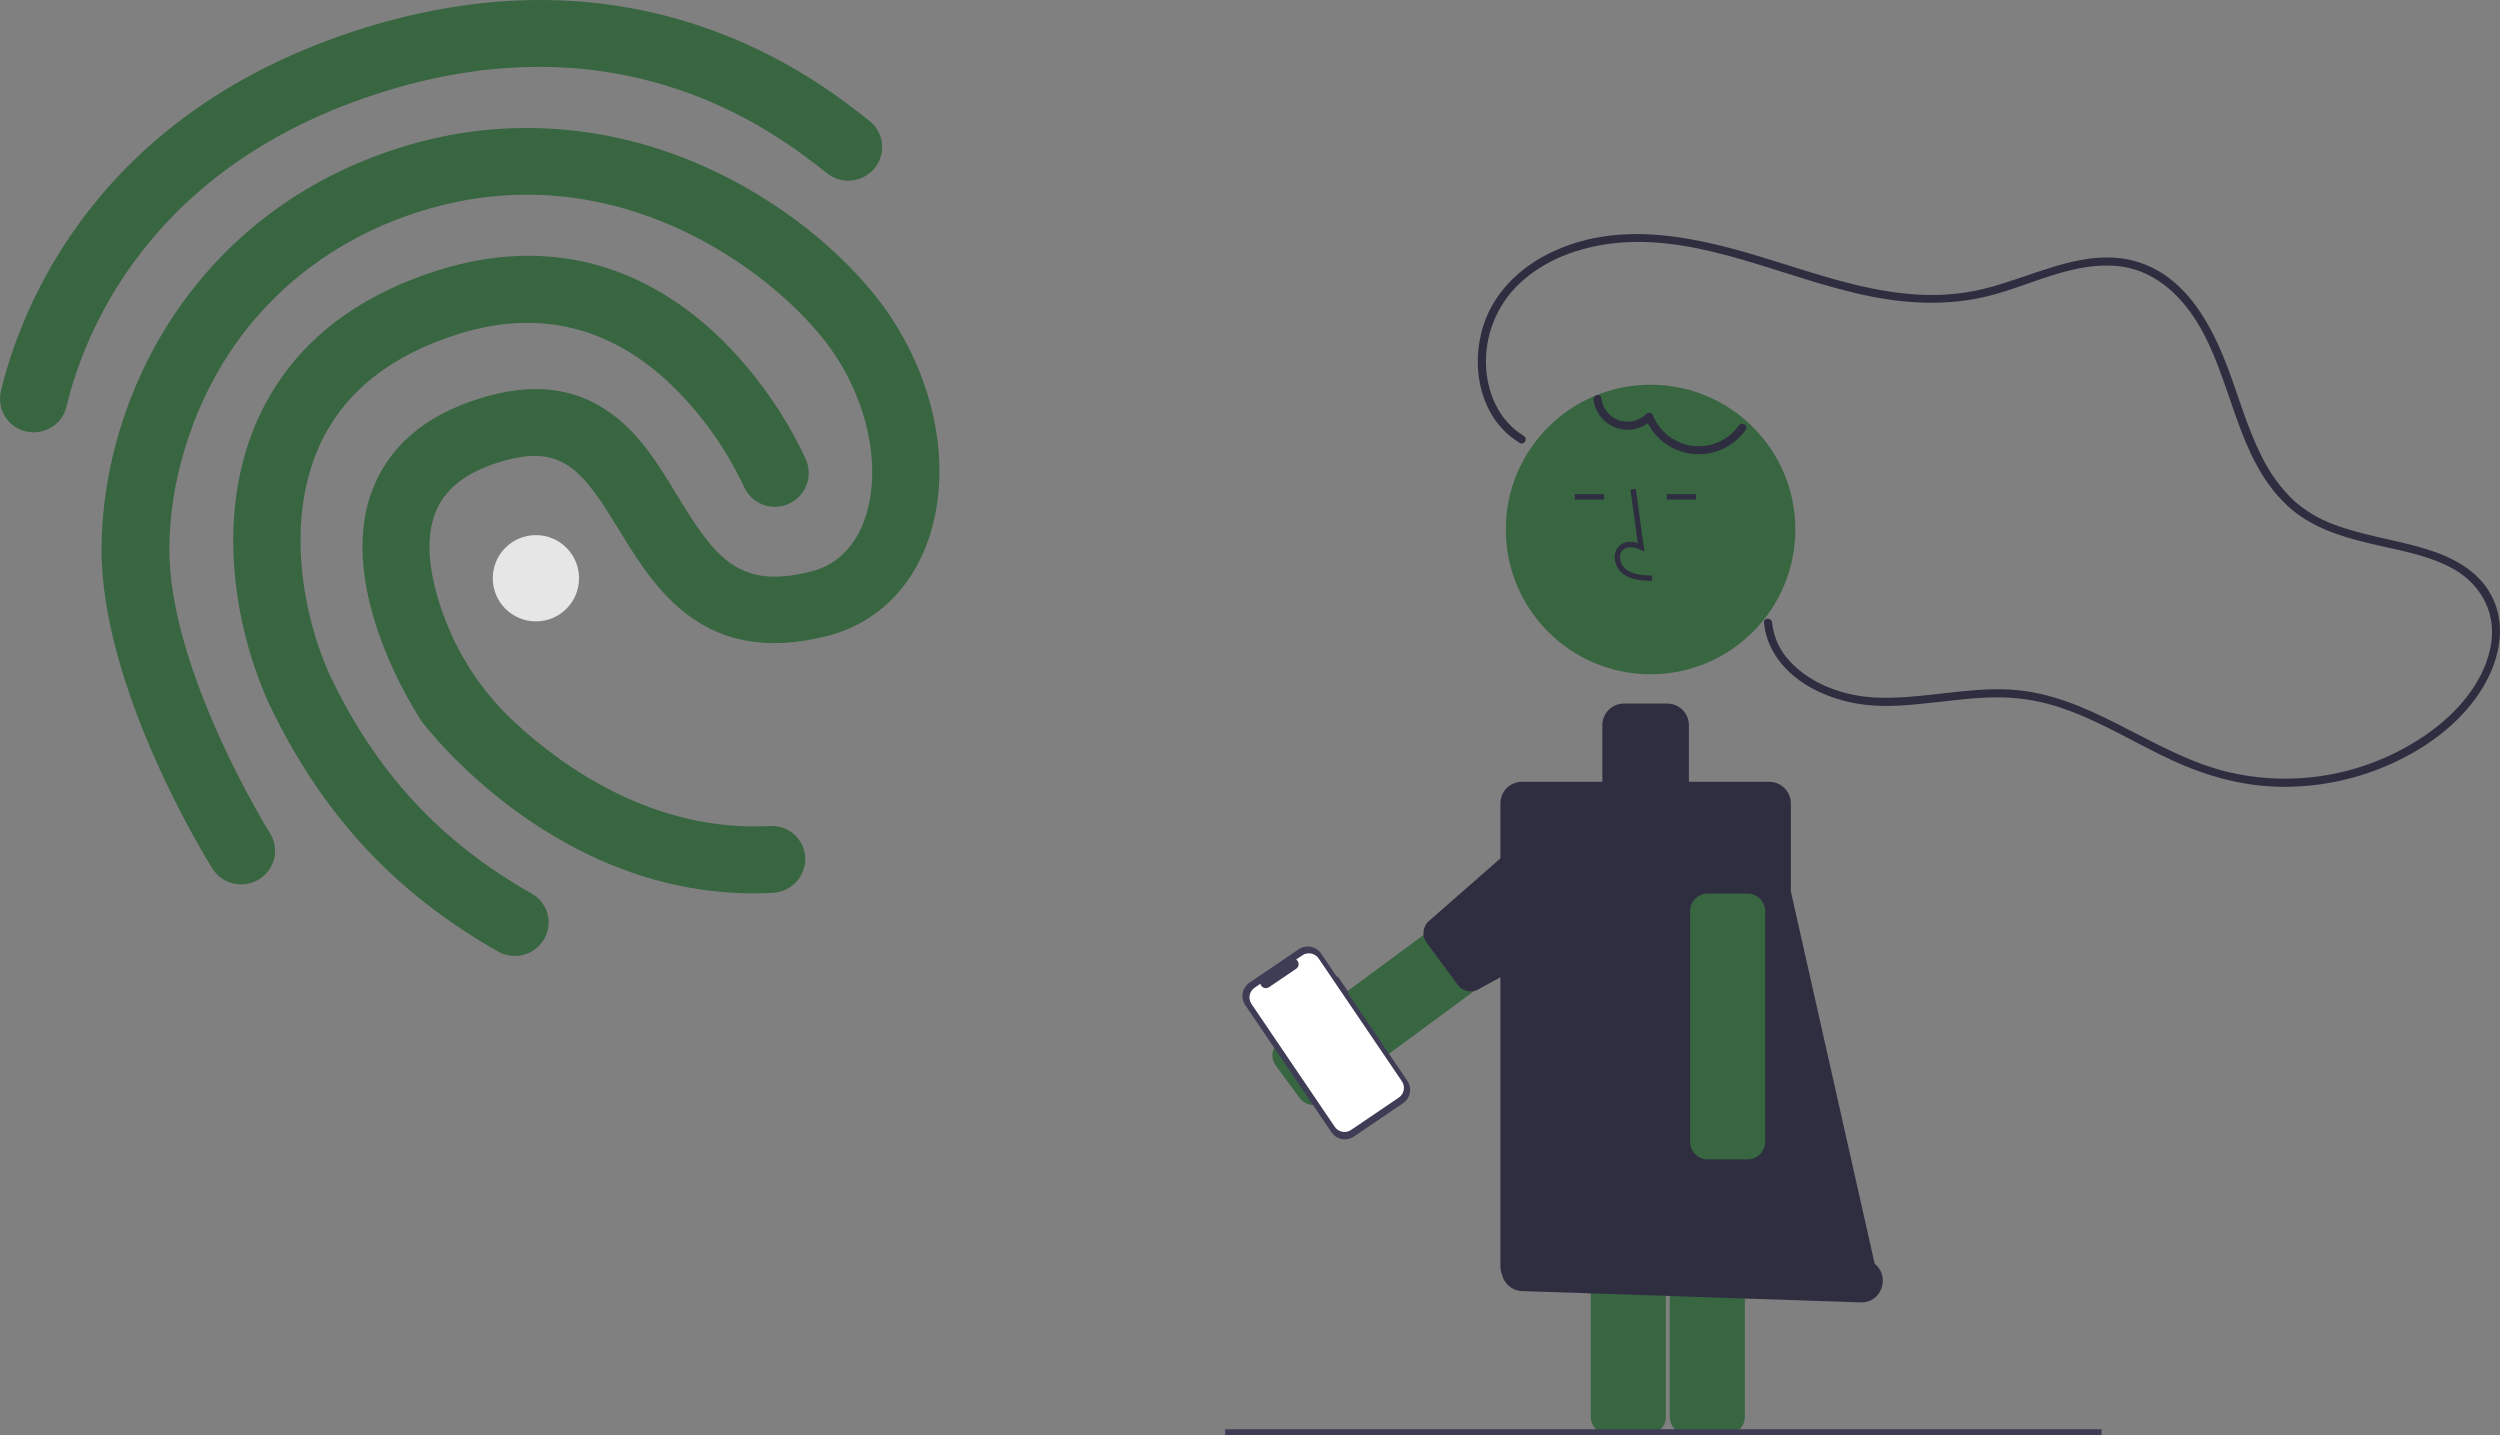 <svg width="587" height="337" viewBox="0 0 587 337" fill="none" xmlns="http://www.w3.org/2000/svg">
<rect x="0" y="0" width="587" height="337" fill="#808080" stroke="none"/>
<g clip-path="url(#clip0)">
<path d="M10.242 101.154C8.919 101.568 7.511 101.626 6.159 101.323C4.807 101.02 3.559 100.365 2.54 99.426C1.521 98.486 0.768 97.295 0.356 95.972C-0.056 94.649 -0.111 93.24 0.194 91.888C4.782 72.801 22.227 26.122 85.78 6.489C113.309 -2.015 139.709 -2.161 164.215 6.054C184.376 12.784 197.76 23.316 204.162 28.407C205.788 29.694 206.837 31.574 207.077 33.634C207.317 35.694 206.729 37.766 205.443 39.392C205.427 39.413 205.411 39.432 205.394 39.453C204.073 41.084 202.163 42.131 200.077 42.368C197.991 42.605 195.895 42.013 194.242 40.719C182.643 31.579 147.444 3.814 90.397 21.437C34.694 38.645 19.563 78.896 15.639 95.364C15.341 96.724 14.683 97.979 13.733 98.998C12.784 100.016 11.578 100.761 10.242 101.154L10.242 101.154Z" fill="#386641"/>
<path d="M183.461 209.267C182.829 209.471 182.175 209.594 181.512 209.633C131.863 212.307 100.274 171.058 98.977 169.338L98.737 168.941C97.945 167.713 78.831 138.63 87.246 115.533C91.111 104.974 99.658 97.562 112.724 93.526C124.875 89.772 134.819 90.882 143.282 96.926C150.222 101.851 154.669 109.194 158.98 116.285C167.945 131.009 173.44 138.5 190.481 134.178C197.963 132.279 201.457 126.429 203.053 121.872C207.35 109.471 203.542 92.565 193.466 79.774C180.448 63.18 144.017 35.619 99.067 49.505C79.872 55.435 64.163 67.12 53.643 83.21C44.928 96.564 39.862 113.149 39.751 128.615C39.576 157.413 63.176 195.299 63.4 195.643C63.943 196.512 64.31 197.48 64.48 198.491C64.649 199.502 64.618 200.536 64.388 201.535C64.157 202.534 63.732 203.478 63.137 204.312C62.542 205.147 61.789 205.856 60.919 206.4C60.895 206.415 60.871 206.43 60.847 206.445C59.066 207.555 56.92 207.921 54.872 207.462C52.824 207.004 51.038 205.759 49.901 203.995C48.836 202.262 23.636 161.866 23.839 128.583C24.121 92.507 46.043 49.452 94.433 34.503C116.8 27.593 140.306 28.755 162.426 37.825C179.571 44.897 195.438 56.605 205.929 69.975C219.328 87.04 224.049 109.378 217.949 126.812C213.882 138.435 205.464 146.454 194.275 149.322C165.115 156.74 153.692 138.063 145.361 124.439C136.805 110.472 132.073 103.923 117.287 108.491C109.169 110.999 104.167 115.018 102.063 120.792C99.201 128.686 101.914 138.803 104.693 145.896C104.722 145.97 104.751 146.044 104.78 146.118C108.344 155.133 113.906 163.223 121.047 169.779C132.487 180.343 153.724 195.405 180.791 193.952C182.861 193.824 184.896 194.522 186.45 195.895C188.004 197.267 188.95 199.201 189.078 201.27C189.08 201.295 189.081 201.32 189.083 201.345C189.146 203.1 188.63 204.827 187.614 206.259C186.597 207.69 185.138 208.748 183.46 209.267L183.461 209.267Z" fill="#386641"/>
<path d="M123.254 224.096C122.219 224.417 121.13 224.524 120.052 224.411C118.975 224.299 117.931 223.969 116.985 223.441C92.497 209.566 75.306 190.904 62.927 164.748L62.877 164.586C55.076 147.147 50.379 120.502 60.739 97.982C68.387 81.365 82.743 69.686 103.336 63.324C127.692 55.8 150.371 61.339 168.984 79.268C177.449 87.542 184.333 97.292 189.298 108.038C190.089 109.972 190.087 112.139 189.293 114.072C188.499 116.004 186.976 117.546 185.054 118.364C183.132 119.183 180.965 119.211 179.022 118.444C177.079 117.677 175.516 116.176 174.671 114.265C170.467 105.296 164.664 97.169 157.544 90.282C143.197 76.632 126.519 72.595 107.916 78.342C91.84 83.309 80.77 92.089 75.103 104.441C66.93 122.221 71.138 144.423 77.243 158.087C88.159 181.22 103.299 197.63 124.851 209.82C125.742 210.322 126.524 210.995 127.155 211.799C127.785 212.604 128.251 213.525 128.525 214.51C128.8 215.494 128.878 216.523 128.755 217.538C128.632 218.553 128.31 219.533 127.808 220.424C127.788 220.459 127.768 220.494 127.747 220.529C126.743 222.234 125.142 223.505 123.254 224.096Z" fill="#386641"/>
<path d="M125.832 145.903C131.427 145.903 135.962 141.367 135.962 135.773C135.962 130.178 131.427 125.643 125.832 125.643C120.238 125.643 115.703 130.178 115.703 135.773C115.703 141.367 120.238 145.903 125.832 145.903Z" fill="#E6E6E6"/>
<path d="M308.473 259.468C308.264 259.468 308.055 259.452 307.848 259.42C307.311 259.341 306.796 259.156 306.331 258.876C305.867 258.595 305.463 258.226 305.142 257.789L299.578 250.244C299.256 249.808 299.023 249.312 298.893 248.786C298.763 248.26 298.737 247.713 298.818 247.177C298.899 246.641 299.085 246.126 299.365 245.662C299.645 245.197 300.013 244.793 300.45 244.471L348.019 209.386C348.455 209.064 348.951 208.831 349.477 208.701C350.003 208.57 350.55 208.545 351.086 208.626C351.622 208.707 352.137 208.893 352.601 209.173C353.065 209.453 353.47 209.821 353.792 210.258L359.355 217.802C360.005 218.683 360.278 219.786 360.115 220.869C359.952 221.952 359.365 222.925 358.484 223.575L310.915 258.661C310.209 259.185 309.352 259.468 308.473 259.468Z" fill="#386641"/>
<path d="M342.256 231.219L334.976 221.347C334.376 220.533 334.124 219.515 334.275 218.516C334.426 217.516 334.967 216.618 335.781 216.018L363.637 191.61C364.451 191.01 365.469 190.758 366.468 190.908C367.468 191.059 368.366 191.601 368.966 192.415L382.28 208.321C382.88 209.134 383.132 210.152 382.981 211.152C382.83 212.151 382.288 213.05 381.475 213.649L347.585 232.024C346.772 232.624 345.753 232.876 344.754 232.725C343.755 232.574 342.856 232.032 342.256 231.219Z" fill="#2F2E41"/>
<path d="M387.017 336.784H377.643C376.549 336.783 375.5 336.348 374.726 335.574C373.952 334.8 373.516 333.75 373.515 332.656V254.524C373.516 253.43 373.952 252.38 374.726 251.606C375.5 250.832 376.549 250.397 377.643 250.396H387.017C388.111 250.397 389.16 250.832 389.934 251.606C390.708 252.38 391.144 253.43 391.145 254.524V332.656C391.144 333.75 390.708 334.8 389.934 335.574C389.16 336.348 388.111 336.783 387.017 336.784Z" fill="#386641"/>
<path d="M405.557 336.784H396.183C395.088 336.783 394.039 336.348 393.265 335.574C392.491 334.8 392.056 333.75 392.055 332.656V254.524C392.056 253.43 392.491 252.38 393.265 251.606C394.039 250.832 395.088 250.397 396.183 250.396H405.557C406.651 250.397 407.701 250.832 408.475 251.606C409.248 252.38 409.684 253.43 409.685 254.524V332.656C409.684 333.75 409.248 334.8 408.475 335.574C407.701 336.348 406.651 336.783 405.557 336.784Z" fill="#386641"/>
<path d="M493.449 335.577H287.654V337H493.449V335.577Z" fill="#3F3D56"/>
<path d="M387.552 158.316C406.324 158.316 421.542 143.097 421.542 124.324C421.542 105.551 406.324 90.332 387.552 90.332C368.78 90.332 353.562 105.551 353.562 124.324C353.562 143.097 368.78 158.316 387.552 158.316Z" fill="#386641"/>
<path d="M440.174 296.722L420.49 209.297V188.642C420.49 187.294 419.954 186.002 419.001 185.049C418.049 184.096 416.756 183.561 415.409 183.561H396.552V170.278C396.552 169.611 396.421 168.95 396.166 168.333C395.91 167.717 395.536 167.157 395.064 166.685C394.592 166.213 394.032 165.839 393.416 165.583C392.799 165.328 392.139 165.197 391.471 165.197H381.31C380.643 165.197 379.982 165.328 379.365 165.583C378.749 165.839 378.189 166.213 377.717 166.685C377.245 167.157 376.871 167.717 376.616 168.333C376.36 168.95 376.229 169.611 376.229 170.278V183.561H357.372C356.025 183.561 354.733 184.096 353.78 185.049C352.827 186.002 352.292 187.294 352.292 188.642V297.306C352.292 297.958 352.418 298.603 352.663 299.207C352.892 300.292 353.478 301.27 354.327 301.984C355.176 302.698 356.239 303.108 357.348 303.149L437.006 305.805C441.766 305.93 443.926 299.738 440.174 296.722Z" fill="#2F2E41"/>
<path d="M387.878 136.4C385.779 136.342 383.166 136.268 381.153 134.798C380.554 134.342 380.062 133.761 379.711 133.095C379.359 132.429 379.158 131.694 379.121 130.942C379.084 130.407 379.172 129.871 379.377 129.376C379.582 128.881 379.899 128.44 380.302 128.087C381.355 127.199 382.891 126.991 384.543 127.477L382.829 114.948L384.088 114.775L386.103 129.505L385.052 129.023C383.833 128.463 382.161 128.179 381.122 129.057C380.867 129.287 380.668 129.572 380.541 129.892C380.414 130.211 380.363 130.555 380.391 130.897C380.421 131.457 380.572 132.003 380.833 132.499C381.094 132.995 381.459 133.429 381.903 133.772C383.469 134.916 385.552 135.064 387.914 135.13L387.878 136.4Z" fill="#2F2E41"/>
<path d="M376.606 116.029H369.765V117.299H376.606V116.029Z" fill="#2F2E41"/>
<path d="M398.199 116.029H391.358V117.299H398.199V116.029Z" fill="#2F2E41"/>
<path d="M357.786 102.353C351.749 98.693 348.905 91.751 348.9 84.886C348.897 81.227 349.691 77.611 351.228 74.29C352.765 70.969 355.007 68.023 357.799 65.657C364.018 60.278 372.299 57.646 380.39 56.977C390.179 56.168 399.904 58.296 409.253 61.012C419.263 63.92 429.071 67.579 439.318 69.615C449.262 71.59 459.231 71.785 469.021 68.928C478.057 66.291 487.228 61.632 496.879 62.439C505.215 63.137 511.545 68.684 515.803 75.538C524.258 89.145 524.925 107.408 537.083 118.739C542.34 123.638 549.188 125.857 556.033 127.516C562.596 129.107 569.597 130.126 575.62 133.345C582.078 136.797 585.988 143.285 584.977 150.719C583.83 159.162 577.822 166.429 571.207 171.389C564.244 176.545 556.219 180.083 547.716 181.745C539.213 183.407 530.446 183.151 522.054 180.996C504.504 176.34 490.243 162.739 471.546 161.886C461.115 161.411 450.845 164.252 440.416 163.781C433.188 163.455 425.408 160.782 420.374 155.407C417.957 152.892 416.447 149.643 416.082 146.174C415.969 144.963 414.062 144.951 414.177 146.174C414.892 153.768 420.482 159.377 427.152 162.461C430.664 164.073 434.413 165.105 438.254 165.518C443.358 166.081 448.561 165.548 453.641 164.991C459.011 164.402 464.39 163.677 469.803 163.742C474.745 163.821 479.642 164.692 484.307 166.322C493.266 169.395 501.336 174.493 509.895 178.463C518.178 182.306 526.852 184.689 536.027 184.748C544.87 184.792 553.617 182.916 561.664 179.249C569.589 175.639 577.036 170.25 581.97 162.985C586.596 156.173 589.025 147.238 584.862 139.612C581.599 133.636 575.376 130.611 569.101 128.749C562.145 126.685 554.875 125.742 548.066 123.172C544.508 121.893 541.234 119.929 538.431 117.392C535.423 114.473 532.945 111.053 531.107 107.286C527.209 99.681 525.217 91.329 521.935 83.474C518.894 76.198 514.732 68.865 508.03 64.381C504.428 61.998 500.242 60.646 495.926 60.473C491.152 60.258 486.407 61.354 481.869 62.735C477.067 64.197 472.381 66.022 467.543 67.368C462.446 68.787 457.163 69.418 451.875 69.239C441.001 68.885 430.497 65.654 420.202 62.397C402.168 56.691 382.111 50.583 363.98 59.378C356.915 62.805 350.931 68.555 348.408 76.105C346.175 82.785 346.484 90.578 349.925 96.802C351.557 99.762 353.936 102.243 356.825 103.998C357.876 104.635 358.835 102.988 357.786 102.352L357.786 102.353Z" fill="#2F2E41"/>
<path d="M410.334 272.218H400.96C399.866 272.216 398.816 271.781 398.043 271.007C397.269 270.233 396.833 269.184 396.832 268.089V213.94C396.833 212.846 397.269 211.796 398.043 211.023C398.816 210.249 399.866 209.813 400.96 209.812H410.334C411.429 209.813 412.478 210.249 413.252 211.023C414.026 211.796 414.461 212.846 414.462 213.94V268.089C414.461 269.184 414.026 270.233 413.252 271.007C412.478 271.781 411.429 272.216 410.334 272.218Z" fill="#386641"/>
<path d="M374.151 93.942C374.36 95.435 374.982 96.839 375.946 97.998C376.911 99.156 378.18 100.022 379.61 100.497C381.04 100.973 382.575 101.039 384.041 100.689C385.507 100.339 386.846 99.586 387.907 98.515L386.314 98.095C387.203 100.368 388.692 102.356 390.622 103.848C392.552 105.34 394.852 106.28 397.275 106.566C399.698 106.853 402.153 106.476 404.378 105.476C406.604 104.476 408.516 102.89 409.91 100.888C410.627 99.891 408.975 98.939 408.264 99.926C407.063 101.608 405.432 102.938 403.542 103.776C401.652 104.614 399.572 104.931 397.518 104.692C395.465 104.453 393.513 103.668 391.865 102.419C390.218 101.17 388.936 99.502 388.152 97.588C388.104 97.43 388.016 97.287 387.898 97.172C387.779 97.058 387.633 96.975 387.473 96.933C387.313 96.891 387.146 96.891 386.986 96.932C386.826 96.973 386.679 97.054 386.559 97.168C385.733 98.004 384.686 98.587 383.541 98.85C382.395 99.112 381.199 99.044 380.091 98.653C378.983 98.262 378.009 97.564 377.282 96.64C376.556 95.716 376.107 94.605 375.988 93.436C375.818 92.226 373.982 92.741 374.151 93.942V93.942Z" fill="#2F2E41"/>
<path d="M314.093 229.218L313.894 229.352L310.206 223.911C309.925 223.498 309.566 223.143 309.149 222.869C308.732 222.594 308.265 222.404 307.774 222.31C307.283 222.215 306.779 222.219 306.29 222.32C305.8 222.42 305.336 222.617 304.922 222.897L293.395 230.712C292.981 230.992 292.627 231.351 292.352 231.769C292.078 232.186 291.888 232.653 291.794 233.144C291.699 233.634 291.703 234.139 291.804 234.628C291.904 235.118 292.1 235.582 292.381 235.996L312.616 265.846C312.896 266.26 313.255 266.614 313.673 266.889C314.09 267.164 314.557 267.353 315.048 267.448C315.539 267.542 316.043 267.538 316.532 267.438C317.022 267.337 317.486 267.141 317.9 266.86L329.427 259.045C329.84 258.765 330.195 258.406 330.469 257.989C330.744 257.571 330.934 257.104 331.028 256.613C331.122 256.123 331.119 255.618 331.018 255.129C330.917 254.64 330.721 254.175 330.441 253.761L316.52 233.225L316.718 233.091L314.093 229.218Z" fill="#3F3D56"/>
<path d="M305.794 224.31L304.338 225.297C304.516 225.416 304.662 225.577 304.764 225.765C304.865 225.954 304.919 226.165 304.92 226.379C304.921 226.594 304.869 226.805 304.769 226.994C304.669 227.184 304.524 227.346 304.346 227.466L297.955 231.799C297.777 231.92 297.573 231.994 297.36 232.017C297.147 232.04 296.932 232.01 296.733 231.93C296.534 231.849 296.358 231.722 296.221 231.558C296.083 231.393 295.988 231.198 295.943 230.988L294.583 231.911C294.284 232.113 294.028 232.373 293.829 232.674C293.631 232.976 293.494 233.314 293.426 233.669C293.357 234.023 293.36 234.388 293.433 234.742C293.506 235.095 293.647 235.431 293.85 235.73L313.407 264.58C313.61 264.879 313.869 265.135 314.171 265.333C314.472 265.532 314.81 265.669 315.165 265.737C315.519 265.805 315.884 265.803 316.238 265.73C316.591 265.657 316.927 265.516 317.226 265.313L328.437 257.712C329.04 257.303 329.457 256.671 329.594 255.955C329.732 255.238 329.579 254.497 329.17 253.893L309.613 225.043C309.41 224.744 309.151 224.488 308.849 224.29C308.547 224.091 308.21 223.954 307.855 223.886C307.5 223.817 307.136 223.82 306.782 223.893C306.428 223.966 306.093 224.107 305.794 224.31L305.794 224.31Z" fill="white"/>
</g>
<defs>
<clipPath id="clip0">
<rect width="587" height="337" fill="white"/>
</clipPath>
</defs>
</svg>
